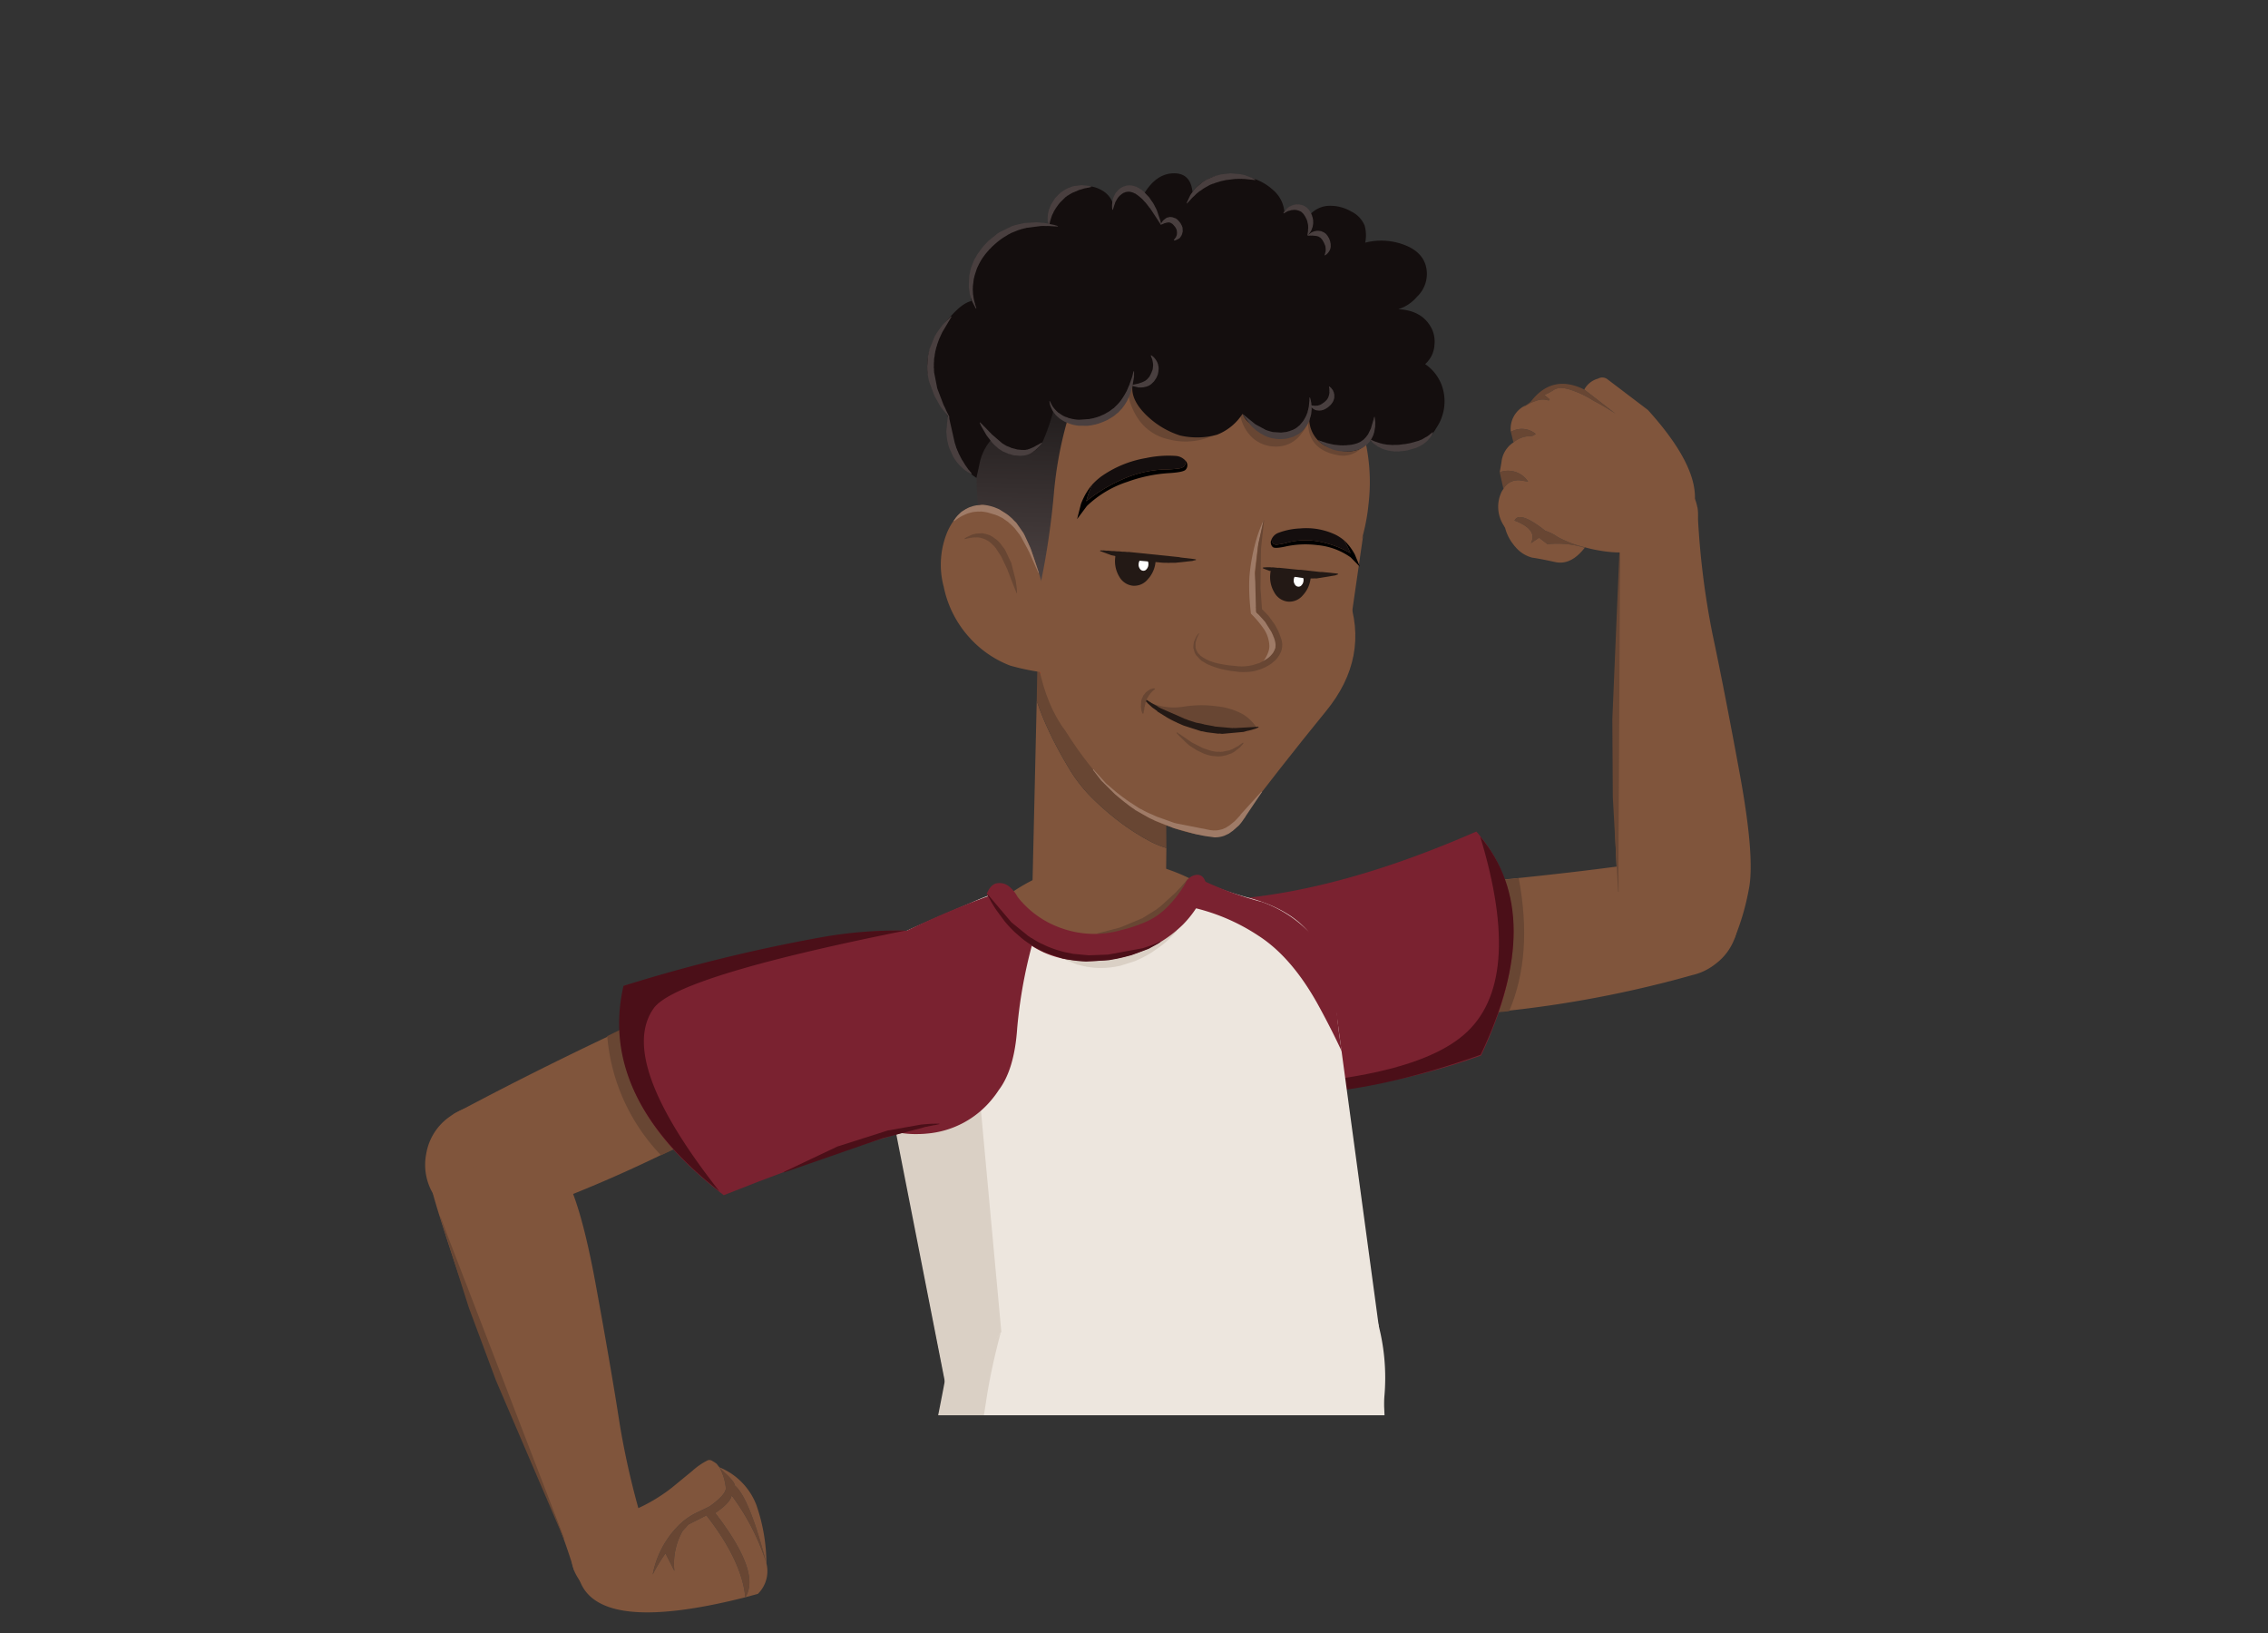 <svg xmlns="http://www.w3.org/2000/svg" xmlns:xlink="http://www.w3.org/1999/xlink" width="375" height="270" viewBox="0 0 375 270">
  <rect x="0" y="0" width="375" height="270" fill="#333333" stroke="none"/>
  <defs>
    <clipPath id="clip-path">
      <rect id="Rectangle_8676" data-name="Rectangle 8676" width="375" height="270" transform="translate(16824 -12887)" fill="#fff" stroke="#707070" stroke-width="1" opacity="0.59"/>
    </clipPath>
    <clipPath id="clip-path-2">
      <path id="Path_76497" data-name="Path 76497" d="M0,0H254V214H97.188l-5.654,39.937H36.08L28.357,214H0Z" transform="translate(42 120)" fill="#fff"/>
    </clipPath>
    <linearGradient id="linear-gradient" x1="0.543" y1="0.993" x2="0.511" y2="0.105" gradientUnits="objectBoundingBox">
      <stop offset="0" stop-color="#4d4343"/>
      <stop offset="1" stop-color="#252020"/>
    </linearGradient>
  </defs>
  <g id="Mask_Group_16637" data-name="Mask Group 16637" transform="translate(-16824 12887)" clip-path="url(#clip-path)">
    <g id="Mask_Group_16630" data-name="Mask Group 16630" transform="translate(16824 -12987)" clip-path="url(#clip-path-2)">
      <g id="male_teen_DS_6" data-name="male teen DS 6" transform="translate(56.953 123.874)">
        <g id="Group_106118" data-name="Group 106118" transform="matrix(-0.129, 0.992, -0.992, -0.129, 231.643, 119.396)">
          <g id="Group_106107" data-name="Group 106107" transform="translate(0.027 0)">
            <g id="Group_106106" data-name="Group 106106" transform="translate(0 0)">
              <path id="Path_76412" data-name="Path 76412" d="M30.231,42.928,9.124,47.545Q4.649,27.4.467,12.944H.495A10.26,10.26,0,0,1,0,9.729,9.355,9.355,0,0,1,2.831,2.858,9.4,9.4,0,0,1,9.729,0,9.31,9.31,0,0,1,16.6,2.858a9.452,9.452,0,0,1,2.281,3.49A185.286,185.286,0,0,1,30.231,42.928Z" transform="translate(0)" fill="#80553c"/>
            </g>
          </g>
          <g id="Group_106110" data-name="Group 106110" transform="translate(6.733 34.528)">
            <g id="Group_106109" data-name="Group 106109" transform="translate(0 0)">
              <g id="Group_106108" data-name="Group 106108" transform="translate(0 0)">
                <path id="Path_76413" data-name="Path 76413" d="M2.528,12.109,0,2.381Q12.3-1.63,22.013,1.116L23.992,9.8Z" fill="#684633"/>
              </g>
            </g>
          </g>
          <g id="Group_106112" data-name="Group 106112" transform="translate(0 36.357)">
            <g id="Group_106111" data-name="Group 106111" transform="translate(0 0)">
              <path id="Path_76414" data-name="Path 76414" d="M20.887,55.929a15.531,15.531,0,0,1-4.535-8.712h-.027Q12.624,29.443,0,8.494,11.872-5,36.607,2.943A110.87,110.87,0,0,1,48.2,41.748a17.037,17.037,0,0,1,.22,2.776A15.542,15.542,0,0,1,43.7,55.929a15.542,15.542,0,0,1-11.405,4.727A15.542,15.542,0,0,1,20.887,55.929Z" fill="#7a2230"/>
            </g>
          </g>
          <g id="Group_106115" data-name="Group 106115" transform="translate(0.742 36.341)">
            <g id="Group_106114" data-name="Group 106114" transform="translate(0 0)">
              <g id="Group_106113" data-name="Group 106113">
                <path id="Path_76415" data-name="Path 76415" d="M35.755,3.042q7.936,15.621,10.086,27.867t1.4,18.248Q42.708,15.052,32.842,6.23,23-2.62,0,7.769,11.623-4.861,35.755,3.042Z" fill="#4b0f18"/>
              </g>
            </g>
          </g>
          <g id="Group_106117" data-name="Group 106117" transform="translate(28.994 77.583)">
            <g id="Group_106116" data-name="Group 106116" transform="translate(0 0)">
              <path id="Path_76416" data-name="Path 76416" d="M3.3,4.122V3.3h.824M3.3,3.3V2.473M6.6,3.3,3.3,0,0,3.3,3.3,6.6Zm-4.122,0H3.3" fill="none" stroke="rgba(0,0,0,0)" stroke-linecap="round" stroke-linejoin="round" stroke-width="0.083"/>
            </g>
          </g>
        </g>
        <g id="Group_106127" data-name="Group 106127" transform="translate(206.534 53.12) rotate(7.349)">
          <g id="Group_106120" data-name="Group 106120" transform="matrix(0.978, -0.208, 0.208, 0.978, 0, 8.398)">
            <g id="Group_106119" data-name="Group 106119" transform="translate(0 0)">
              <path id="Path_76417" data-name="Path 76417" d="M21.665,63.621a40.01,40.01,0,0,1-3.105,8.08L.009,66.561q-.027-2.089.027-4.177a390.179,390.179,0,0,1,3.793-46.17A131.624,131.624,0,0,0,5.148.055L18.312,0a133.767,133.767,0,0,0,.769,21.079q1.186,9.2,2.611,23.332T21.665,63.621Z" transform="translate(0)" fill="#80553c"/>
            </g>
          </g>
          <g id="Group_106122" data-name="Group 106122" transform="translate(4.976 0)">
            <g id="Group_106121" data-name="Group 106121" transform="translate(0 0)">
              <path id="Path_76418" data-name="Path 76418" d="M13.2,6.6a6.357,6.357,0,0,1-1.935,4.664A6.357,6.357,0,0,1,6.6,13.2a6.357,6.357,0,0,1-4.664-1.935A6.357,6.357,0,0,1,0,6.6,6.357,6.357,0,0,1,1.935,1.935,6.357,6.357,0,0,1,6.6,0a6.357,6.357,0,0,1,4.664,1.935A6.357,6.357,0,0,1,13.2,6.6Z" fill="#80553c"/>
            </g>
          </g>
          <g id="Group_106124" data-name="Group 106124" transform="translate(5.972 12.768)">
            <g id="Group_106123" data-name="Group 106123" transform="translate(0 0)">
              <path id="Path_76419" data-name="Path 76419" d="M6.81,54.112l.33,2.418q.055.055-.027.055-.055.055-.055-.027L4.2,41.223,2.468,28.416.022.055Q-.033,0,.049,0L.1.027l6.623,53.48Q6.783,53.92,6.81,54.112Z" fill="#684633"/>
            </g>
          </g>
          <g id="Group_106126" data-name="Group 106126" transform="translate(20.202 69.079)">
            <g id="Group_106125" data-name="Group 106125" transform="translate(0 0)">
              <path id="Path_76420" data-name="Path 76420" d="M3.3,4.122V3.3h.824M3.3,3.3V2.473M6.6,3.3,3.3,0,0,3.3,3.3,6.6Zm-4.122,0H3.3" transform="translate(0 0)" fill="none" stroke="rgba(0,0,0,0)" stroke-linecap="round" stroke-linejoin="round" stroke-width="0.083"/>
            </g>
          </g>
        </g>
        <g id="Group_106132" data-name="Group 106132" transform="matrix(0.305, -0.952, 0.952, 0.305, 186.772, 65.28)">
          <g id="Group_106129" data-name="Group 106129" transform="translate(0 0)">
            <g id="Group_106128" data-name="Group 106128">
              <path id="Path_76421" data-name="Path 76421" d="M9.618.3a3.966,3.966,0,0,1-.055,4.946Q9.508,4.7,9.4,4.15A2.732,2.732,0,0,0,7.172,1.731L9.618.3M2.336,12.723a18.114,18.114,0,0,0-.247,4.782H2.006A15.266,15.266,0,0,0,.687,11.459l.6-1.649L0,8.794q2.528.467,2.748-3.71,1.869.22-.055,5.359a7.505,7.505,0,0,1-.357,2.281M21.49,1.044a6.171,6.171,0,0,0,.824.6q5.3,1.9,4.644,7.447-.027.165-.055.357l-2.226,6.128a37.683,37.683,0,0,0,.934-4.122,15.929,15.929,0,0,0,.55-3.655Q26.3,5.5,25.31,4.672a8.931,8.931,0,0,1-1.264-1.237l-.44,1.072-.22-.11a3.086,3.086,0,0,0-.495-1.7q-.385-.522-.769-.989-.055-.055-.44-.412-.275-.247-.714-.632.3.22.522.385M16.955.467a3.56,3.56,0,0,1,.495,3.6V4.04q-.495-.385-.55-.6A4.421,4.421,0,0,0,15,.962L16.571,0Q16.763.247,16.955.467Z" transform="translate(2.229 0.36)" fill="#684633"/>
              <path id="Path_76422" data-name="Path 76422" d="M19.679,4.427a3.56,3.56,0,0,0-.495-3.6Q18.992.608,18.8.36A4.26,4.26,0,0,1,23.719,1.4Q23.5,1.24,23.2,1.02q.44.385.714.632.385.357.44.412.385.467.769.989a3.086,3.086,0,0,1,.495,1.7l.22.11.44-1.072a8.931,8.931,0,0,0,1.264,1.237q.989.824.852,3.133a15.929,15.929,0,0,1-.55,3.655,37.682,37.682,0,0,1-.934,4.122l2.226-6.128a3.649,3.649,0,0,1,2.418,1.621,1.849,1.849,0,0,1,.3.385,1.473,1.473,0,0,1,.11,1.017l-2.83,8.024q-7.09,12.229-13.768,12.2-9.371-2.528-10.8-12.586a22.966,22.966,0,0,1-.247-2.611,18.114,18.114,0,0,1,.247-4.782A7.505,7.505,0,0,0,4.922,10.8q1.924-5.139.055-5.359-.22,4.177-2.748,3.71l1.292,1.017-.6,1.649a15.266,15.266,0,0,1,1.319,6.046Q.773,16.6.5,13.963.25,11.325.031,10.088a5.423,5.423,0,0,1,.824-3.16A4.527,4.527,0,0,1,1.1,6.543,7.456,7.456,0,0,1,3.356,4.318q.137-.165.275-.3A5.7,5.7,0,0,1,8.907,1.954a4.979,4.979,0,0,1,.495.137A2.732,2.732,0,0,1,11.627,4.51q.11.55.165,1.1A3.966,3.966,0,0,0,11.847.663l1.621-.22a4.422,4.422,0,0,1,3.765.879A4.421,4.421,0,0,1,19.13,3.8q.055.22.55.6Z" fill="#80553c"/>
            </g>
          </g>
          <g id="Group_106131" data-name="Group 106131" transform="translate(12.864 23.279)">
            <g id="Group_106130" data-name="Group 106130" transform="translate(0 0)">
              <path id="Path_76423" data-name="Path 76423" d="M3.3,4.122V3.3h.824M3.3,3.3V2.473M6.6,3.3,3.3,0,0,3.3,3.3,6.6Zm-4.122,0H3.3" fill="none" stroke="rgba(0,0,0,0)" stroke-linecap="round" stroke-linejoin="round" stroke-width="0.083"/>
            </g>
          </g>
        </g>
        <g id="Group_106142" data-name="Group 106142" transform="translate(94.783 162.211) rotate(5.091)">
          <g id="Group_106134" data-name="Group 106134" transform="translate(0 34.52)">
            <g id="Group_106133" data-name="Group 106133" transform="translate(0 0)">
              <path id="Path_76424" data-name="Path 76424" d="M83.992,58.486A354.718,354.718,0,0,0,80.254,0L8.795,3.078A390.378,390.378,0,0,1,0,59.146Q39.491,74.309,83.992,58.486Z" fill="#ede6de"/>
            </g>
          </g>
          <g id="Group_106136" data-name="Group 106136" transform="translate(8.569 2.206)">
            <g id="Group_106135" data-name="Group 106135" transform="translate(0 0)">
              <path id="Path_76425" data-name="Path 76425" d="M0,36.131A34.818,34.818,0,0,0,10.575,61.687,34.818,34.818,0,0,0,36.131,72.262,34.818,34.818,0,0,0,61.687,61.687,34.818,34.818,0,0,0,72.262,36.131,34.818,34.818,0,0,0,61.687,10.575,34.818,34.818,0,0,0,36.131,0,34.818,34.818,0,0,0,10.575,10.575,34.818,34.818,0,0,0,0,36.131Z" transform="translate(0)" fill="#ede6de"/>
            </g>
          </g>
          <g id="Group_106139" data-name="Group 106139" transform="translate(0.055 0)">
            <g id="Group_106138" data-name="Group 106138" transform="translate(0 0)">
              <g id="Group_106137" data-name="Group 106137">
                <path id="Path_76426" data-name="Path 76426" d="M43.233,9.565q.852-.028,1.732-.027.879.11,1.759.247a4.732,4.732,0,0,1,.522-.027,39.064,39.064,0,0,1-.495-7.448,9.121,9.121,0,0,1,.137-1.237A10.091,10.091,0,0,1,47.108,0l-.495,1.567A37.255,37.255,0,0,0,24.351,6.816l-7.173,7.476A59.4,59.4,0,0,0,10.856,25.2,50.993,50.993,0,0,0,8.685,35.839,448.006,448.006,0,0,1,0,93.858,46.811,46.811,0,0,0,7.366,96.25q4.525,1.127,7.118,1.9a37.876,37.876,0,0,0,6.459,1.264q3.868.5,8,1.264a40.428,40.428,0,0,0,8.355.715q4.26-.078,6.047-.137t7.311-.412A70.876,70.876,0,0,0,60.74,99.548q4.437-.77,7.613-1.594,3.206-.825,3.958-1.044.745-.193,1.484-.412.742-.247,1.484-.467-.577.11-1.127.247-4.507.88-9.18,1.4-3.326.385-6.706.715a119.839,119.839,0,0,1-12.285.412,65.6,65.6,0,0,1-7.613-.6,62.14,62.14,0,0,1-10.719-2.446,24.1,24.1,0,0,1-7.5-4.15A14.453,14.453,0,0,1,15.2,83.882a38.646,38.646,0,0,1-1.072-6.239,93.531,93.531,0,0,1-.357-11.323q.137-4.26.412-8.575.165-2.941.467-5.882.36-3.3.632-7.86.293-4.562,1.182-9.977A32.836,32.836,0,0,1,19.9,23.911a22.026,22.026,0,0,1,7.063-7.778A45.211,45.211,0,0,1,33.5,12.34,29.754,29.754,0,0,1,43.233,9.565Z" fill="#dad0c5"/>
              </g>
            </g>
          </g>
          <g id="Group_106141" data-name="Group 106141" transform="translate(38.698 97.954)">
            <g id="Group_106140" data-name="Group 106140" transform="translate(0 0)">
              <path id="Path_76427" data-name="Path 76427" d="M3.3,2.474V3.3h.825M3.3,3.3v.825M6.6,3.3,3.3,6.6,0,3.3,3.3,0Zm-4.123,0H3.3" transform="translate(0 0)" fill="none" stroke="rgba(0,0,0,0)" stroke-linecap="round" stroke-linejoin="round" stroke-width="0.083"/>
            </g>
          </g>
        </g>
        <g id="Group_106167" data-name="Group 106167" transform="translate(75.87 123.29) rotate(-5.564)">
          <g id="Group_106144" data-name="Group 106144" transform="translate(31.195 0)">
            <g id="Group_106143" data-name="Group 106143" transform="translate(0 0)">
              <path id="Path_76428" data-name="Path 76428" d="M33.256,19.736,35.977,6.708a31.059,31.059,0,0,0-8.96-5.14A28.274,28.274,0,0,0,17.975,0,30.318,30.318,0,0,0,.632,5.224L0,19.736Z" fill="#80553c"/>
            </g>
          </g>
          <g id="Group_106146" data-name="Group 106146" transform="translate(8.658 3.217)">
            <g id="Group_106145" data-name="Group 106145" transform="translate(0 0)">
              <path id="Path_76429" data-name="Path 76429" d="M76.956,21.74a19.144,19.144,0,0,0-2.913-9.62q-2.652-4.2-9.07-6.761a55.933,55.933,0,0,1-8.795-4.123Q53.936,7.2,46.613,11.461q-7.292,4.288-12.78-1.319Q28.367,4.562,26.99,3.381A11.731,11.731,0,0,1,24.434,0a45.652,45.652,0,0,0-5.772,1.594Q13.826,3.113,8.987,4.7A57.376,57.376,0,0,0,0,8.575L7.256,84.212q2.858-3.9,5.992-7.558,2.8-3.271,5.882-6.349l1.154-1.154,1.154-1.1q2.226-2.034,4.617-3.875a46.3,46.3,0,0,1,9.207-5.414A29.232,29.232,0,0,1,44.3,56.453a27.666,27.666,0,0,1,8.932.8A33.688,33.688,0,0,1,62,61.1a40.728,40.728,0,0,1,5.469,4.013,58.438,58.438,0,0,1,4.837,4.672,72.727,72.727,0,0,1,6.761,8.383Z" fill="#ede6de"/>
            </g>
          </g>
          <g id="Group_106148" data-name="Group 106148" transform="translate(0.275 9.786)">
            <g id="Group_106147" data-name="Group 106147" transform="translate(0 0)">
              <path id="Path_76430" data-name="Path 76430" d="M32.267,16.133A15.543,15.543,0,0,0,27.539,4.727,15.543,15.543,0,0,0,16.133,0,15.543,15.543,0,0,0,4.727,4.727,15.543,15.543,0,0,0,0,16.133,15.543,15.543,0,0,0,4.727,27.539a15.543,15.543,0,0,0,11.406,4.727,15.543,15.543,0,0,0,11.406-4.727A15.543,15.543,0,0,0,32.267,16.133Z" transform="translate(0 0)" fill="#ede6de"/>
            </g>
          </g>
          <g id="Group_106151" data-name="Group 106151" transform="translate(11.351 39.002)">
            <g id="Group_106150" data-name="Group 106150" transform="translate(0 0)">
              <g id="Group_106149" data-name="Group 106149">
                <path id="Path_76431" data-name="Path 76431" d="M14.347,0Q.027,2.336,0,2.309L4.507,48.7l9.647-11.873Z" fill="#dad0c5"/>
              </g>
            </g>
          </g>
          <g id="Group_106156" data-name="Group 106156" transform="translate(0 3.63)">
            <g id="Group_106153" data-name="Group 106153" transform="translate(0 0)">
              <g id="Group_106152" data-name="Group 106152">
                <path id="Path_76432" data-name="Path 76432" d="M32.981,22.537A79.063,79.063,0,0,1,38.093,5.772L31.662,0A141.644,141.644,0,0,0,10.994,6.844Q.533,11.1,0,23.252q1.463,9.232,8.41,13.11l.522.275q.35.195.687.357.075.033.137.055l.467.192a14.882,14.882,0,0,0,4.535,1.1,16.411,16.411,0,0,0,1.649.082A15.543,15.543,0,0,0,27.814,33.7,15.169,15.169,0,0,0,28.968,32.4Q31.863,29.267,32.981,22.537Z" fill="#7a2230"/>
              </g>
            </g>
            <g id="Group_106155" data-name="Group 106155" transform="translate(63.159 1.099)">
              <g id="Group_106154" data-name="Group 106154" transform="translate(0 0)">
                <path id="Path_76433" data-name="Path 76433" d="M11.049,10.114q5.259,4.175,8.877,12.78,1.687,3.98,2.941,7.558a74.042,74.042,0,0,1-.11-8.685,22.047,22.047,0,0,0-.467-5.937q-.225-2.744-3.243-5.964a20.623,20.623,0,0,0-6.9-5.277A55.851,55.851,0,0,1,2.584,0L0,4.178A32.959,32.959,0,0,1,11.049,10.114Z" fill="#7a2230"/>
              </g>
            </g>
          </g>
          <g id="Group_106158" data-name="Group 106158" transform="translate(47.658 4.344)">
            <g id="Group_106157" data-name="Group 106157" transform="translate(0 0)">
              <path id="Path_76434" data-name="Path 76434" d="M10.774,4.123l-.165.082-.522.33L7.7,5.717,4.15,6.816l-.165.027L3.82,6.9.055,7.5H.027L0,7.558l.027.027.22.055,1.484.11.137.027,1.9-.055.357-.055h.192l1.539-.275,1.622-.467A12.837,12.837,0,0,0,9.1,6.294l.8-.412L12.34,4.233l2.144-2.171L15.419.742,15.529.6l.192-.357.11-.165Q15.858.055,15.8,0h-.055l-.137.165-1.154,1.1-.11.082-.33.3-.11.082-.22.22Z" fill="#684633"/>
            </g>
          </g>
          <g id="Group_106160" data-name="Group 106160" transform="translate(39.083 12.645)">
            <g id="Group_106159" data-name="Group 106159" transform="translate(0 0)">
              <path id="Path_76435" data-name="Path 76435" d="M17.563,1.732l-.6.247-.22.055a18.532,18.532,0,0,1-1.841.577q-.825.22-.962.247l-1.484.3h-.137l-.11.027-2.336.165-.137.027-.11-.027H8.85L7.338,3.216l-2.556-.55L2.006,1.649.989,1.154.77,1.072.6.962.082.715Q0,.632,0,.742V.8L1.677,2.254l.137.082.6.44L4.865,4.04H4.92l1.1.385.137.027.11.055.275.055a11.508,11.508,0,0,0,2.171.385,14.118,14.118,0,0,0,2.309.027l.852-.082,2.446-.522.275-.082.11-.055.137-.027.522-.192a18.226,18.226,0,0,0,1.869-.8l1.567-.88a13.539,13.539,0,0,0,1.264-.852l1.7-1.4V0h-.082L20.091.715l-.082.027-.6.275-.165.055-.165.082-1.292.522Z" fill="#dad0c5"/>
            </g>
          </g>
          <g id="Group_106162" data-name="Group 106162" transform="translate(30.123 1.98)">
            <g id="Group_106161" data-name="Group 106161" transform="translate(0 0)">
              <path id="Path_76436" data-name="Path 76436" d="M23.114,13.853A19.965,19.965,0,0,0,31.8,9.785a17.47,17.47,0,0,0,2.831-3A9.534,9.534,0,0,0,36.224,3.3Q36,1.9,34.905,1.815a2.3,2.3,0,0,0-2.089,1.292A18.965,18.965,0,0,1,29.326,6.79,11.408,11.408,0,0,1,25.67,8.768a24.958,24.958,0,0,1-4.123.934,16.042,16.042,0,0,1-9.482-1.127A15.815,15.815,0,0,1,5.03,2.584,5.549,5.549,0,0,0,3.82.743,2.506,2.506,0,0,0,1.951,0Q.852,0,0,1.568A26.962,26.962,0,0,0,4.343,8.659a14.984,14.984,0,0,0,9.18,5.277A23.18,23.18,0,0,0,23.114,13.853Z" transform="translate(0 0)" fill="#7a2230"/>
            </g>
          </g>
          <g id="Group_106164" data-name="Group 106164" transform="translate(30.211 3.663)">
            <g id="Group_106163" data-name="Group 106163" transform="translate(0 0)">
              <path id="Path_76437" data-name="Path 76437" d="M20.278,12.665q1.044-.11,2.5-.357l2.913-.77,1.649-.715.33-.192q.082,0,.027-.055,0-.082-.055-.027l-.11.027-.44.165-.22.055-.137.055-.44.11q-.33.11-1.567.385L18.9,11.84l-3.188-.192-2.556-.495-1.429-.44A20.374,20.374,0,0,1,9.009,9.5L7.773,8.762q-.687-.467-1.154-.852l-.165-.082-.11-.11L6.069,7.5,3.512,4.969.1.049Q.1-.033.049.022q-.082,0-.027.055L.572,1.4q.467.989.742,1.457l1.1,1.841A20.66,20.66,0,0,0,3.952,6.7l.962,1.017a12.35,12.35,0,0,0,1.072.962A13.427,13.427,0,0,0,7.2,9.614l1.292.825,2.886,1.319a25.188,25.188,0,0,0,3.078.77l.742.11,3.71.137Z" fill="#4b0f18"/>
            </g>
          </g>
          <g id="Group_106166" data-name="Group 106166" transform="translate(48.62 83.197)">
            <g id="Group_106165" data-name="Group 106165" transform="translate(0 0)">
              <path id="Path_76438" data-name="Path 76438" d="M3.3,2.474V3.3h.825M3.3,3.3v.825M6.6,3.3,3.3,6.6,0,3.3,3.3,0Zm-4.123,0H3.3" fill="none" stroke="rgba(0,0,0,0)" stroke-linecap="round" stroke-linejoin="round" stroke-width="0.083"/>
            </g>
          </g>
        </g>
        <g id="Group_106186" data-name="Group 106186" transform="translate(88.37 109.655) rotate(55.09)">
          <g id="Group_106169" data-name="Group 106169" transform="translate(1.319 50.596)">
            <g id="Group_106168" data-name="Group 106168" transform="translate(0 0)">
              <path id="Path_76439" data-name="Path 76439" d="M19.1,39.163A229.837,229.837,0,0,0,26.246,4.177L5.442,0Q2.133,18.189,0,36.085Z" fill="#80553c"/>
            </g>
          </g>
          <g id="Group_106171" data-name="Group 106171" transform="translate(1.292 77.557)">
            <g id="Group_106170" data-name="Group 106170" transform="translate(0 0)">
              <path id="Path_76440" data-name="Path 76440" d="M19.458,9.729a9.4,9.4,0,0,0-2.858-6.9A9.355,9.355,0,0,0,9.729,0a9.446,9.446,0,0,0-6.9,2.831A9.446,9.446,0,0,0,0,9.729,9.355,9.355,0,0,0,2.831,16.6a9.4,9.4,0,0,0,6.9,2.858A9.31,9.31,0,0,0,16.6,16.6,9.31,9.31,0,0,0,19.458,9.729Z" transform="translate(0)" fill="#80553c"/>
            </g>
          </g>
          <g id="Group_106174" data-name="Group 106174" transform="translate(5.277 47.161)">
            <g id="Group_106173" data-name="Group 106173" transform="translate(0 0)">
              <g id="Group_106172" data-name="Group 106172">
                <path id="Path_76441" data-name="Path 76441" d="M1.731,0,0,11.3A32.269,32.269,0,0,0,21.244,15.28L23.086,4.837Z" fill="#684633"/>
              </g>
            </g>
          </g>
          <g id="Group_106176" data-name="Group 106176" transform="translate(17.424 0)">
            <g id="Group_106175" data-name="Group 106175" transform="translate(0 0)">
              <path id="Path_76442" data-name="Path 76442" d="M32.265,16.132A15.542,15.542,0,0,0,27.538,4.727,15.542,15.542,0,0,0,16.132,0,15.542,15.542,0,0,0,4.727,4.727,15.542,15.542,0,0,0,0,16.132,15.542,15.542,0,0,0,4.727,27.538a15.542,15.542,0,0,0,11.405,4.727,15.542,15.542,0,0,0,11.405-4.727A15.542,15.542,0,0,0,32.265,16.132Z" transform="translate(0)" fill="#7a2230"/>
            </g>
          </g>
          <g id="Group_106178" data-name="Group 106178" transform="translate(0.055 4.397)">
            <g id="Group_106177" data-name="Group 106177" transform="translate(0 0)">
              <path id="Path_76443" data-name="Path 76443" d="M37.816,53.317Q43.6,28.6,49.194,15.528L22.426,0Q12.972,8.327,0,47.051,13.082,61.259,37.816,53.317Z" fill="#7a2230"/>
            </g>
          </g>
          <g id="Group_106181" data-name="Group 106181" transform="translate(0 8.052)">
            <g id="Group_106180" data-name="Group 106180" transform="translate(0 0)">
              <g id="Group_106179" data-name="Group 106179">
                <path id="Path_76444" data-name="Path 76444" d="M11.928,12.477A270.194,270.194,0,0,0,0,43.45q12.574,13.862,36.937,6.431Q9.509,51.448,5.909,41.5,3.71,35.453,19.183,0A70.67,70.67,0,0,0,11.928,12.477Z" fill="#4b0f18"/>
              </g>
            </g>
          </g>
          <g id="Group_106183" data-name="Group 106183" transform="translate(40.405 21.717)">
            <g id="Group_106182" data-name="Group 106182" transform="translate(0 0)">
              <path id="Path_76445" data-name="Path 76445" d="M8.129.049,7.745.6l-.11.192-.165.22L6.783,2.166,6.7,2.331,6.59,2.5,4.2,7.662,1.616,15.99.049,25.306l-.027.3q-.055.055.027.055L.1,25.636,4.749,9.119,7.168,2.55l.055-.192L7.855.9l.11-.192L8.212.077Q8.267.022,8.184.022,8.129-.033,8.129.049Z" fill="#4b0f18"/>
            </g>
          </g>
          <g id="Group_106185" data-name="Group 106185" transform="translate(30.259 12.835)">
            <g id="Group_106184" data-name="Group 106184" transform="translate(0 0)">
              <path id="Path_76446" data-name="Path 76446" d="M3.3,2.473V3.3h.824M3.3,3.3v.824M6.6,3.3,3.3,6.6,0,3.3,3.3,0Zm-4.122,0H3.3" fill="none" stroke="rgba(0,0,0,0)" stroke-linecap="round" stroke-linejoin="round" stroke-width="0.083"/>
            </g>
          </g>
        </g>
        <g id="Group_106195" data-name="Group 106195" transform="translate(0 175.423) rotate(-28.136)">
          <g id="Group_106188" data-name="Group 106188" transform="matrix(0.978, 0.208, -0.208, 0.978, 14.906, 0)">
            <g id="Group_106187" data-name="Group 106187" transform="translate(0 0)">
              <path id="Path_76447" data-name="Path 76447" d="M21.666,8.08A40.011,40.011,0,0,0,18.56,0L.009,5.139Q-.018,7.228.037,9.317A390.194,390.194,0,0,0,3.829,55.488a131.629,131.629,0,0,1,1.319,16.16l13.164.055a133.773,133.773,0,0,1,.77-21.079q1.186-9.2,2.611-23.333T21.666,8.08Z" transform="translate(0)" fill="#80553c"/>
            </g>
          </g>
          <g id="Group_106190" data-name="Group 106190" transform="translate(4.977 65.335)">
            <g id="Group_106189" data-name="Group 106189" transform="translate(0 0)">
              <path id="Path_76448" data-name="Path 76448" d="M13.2,6.6a6.357,6.357,0,0,0-1.935-4.664A6.357,6.357,0,0,0,6.6,0,6.357,6.357,0,0,0,1.935,1.935,6.357,6.357,0,0,0,0,6.6a6.358,6.358,0,0,0,1.935,4.664A6.358,6.358,0,0,0,6.6,13.2a6.357,6.357,0,0,0,4.664-1.935A6.357,6.357,0,0,0,13.2,6.6Z" transform="translate(0 0)" fill="#80553c"/>
            </g>
          </g>
          <g id="Group_106192" data-name="Group 106192" transform="translate(5.972 9.156)">
            <g id="Group_106191" data-name="Group 106191" transform="translate(0 0)">
              <path id="Path_76449" data-name="Path 76449" d="M6.81,2.5,7.14.077Q7.2.022,7.113.022q-.055-.055-.055.027L4.2,15.385,2.468,28.192.022,56.555q-.055.055.027.055L.1,56.582,6.728,3.1Q6.783,2.688,6.81,2.5Z" fill="#684633"/>
            </g>
          </g>
          <g id="Group_106194" data-name="Group 106194" transform="translate(20.203 2.857)">
            <g id="Group_106193" data-name="Group 106193" transform="translate(0 0)">
              <path id="Path_76450" data-name="Path 76450" d="M3.3,2.473V3.3h.824M3.3,3.3v.824M6.6,3.3,3.3,6.6,0,3.3,3.3,0Zm-4.122,0H3.3" fill="none" stroke="rgba(0,0,0,0)" stroke-linecap="round" stroke-linejoin="round" stroke-width="0.083"/>
            </g>
          </g>
        </g>
        <g id="Group_106200" data-name="Group 106200" transform="translate(45.777 251.108) rotate(-116.889)">
          <g id="Group_106197" data-name="Group 106197" transform="translate(0 0)">
            <g id="Group_106196" data-name="Group 106196" transform="translate(0 0)">
              <path id="Path_76451" data-name="Path 76451" d="M3.419,17.6l.048.024L3.443,17.6H3.419M14.986,9v3.346Q5.626,14.161,0,11.955q2.449,4.2,14.67,1.867.412,3.08,1.382,3.734a37.727,37.727,0,0,1-12.367.1Q14.378,20,17.289,18.768q.485.242,2.3-.412.849-.315,1.528-.509a8.487,8.487,0,0,1-3.516-.582q-.994-.388-1.528-3.734,0-1.115.048-2.595a11.221,11.221,0,0,0-.582-3.565A15.594,15.594,0,0,0,10.281,0,25.9,25.9,0,0,1,12.44,3.468H9.19a10.946,10.946,0,0,1,5.262,4.171Q14.695,8.245,14.986,9Z" transform="translate(0.436 11.256)" fill="#684633"/>
              <path id="Path_76452" data-name="Path 76452" d="M16.489,28.812q-.97-.655-1.382-3.734Q2.886,27.405.436,23.21.218,24.253,0,25.32a5.277,5.277,0,0,0,3.856,3.54H3.88l.024.024a30.029,30.029,0,0,0,9.336,2.861A10.977,10.977,0,0,0,21.557,29.1q-.679.194-1.528.509-1.819.655-2.3.412-2.911,1.227-13.6-1.115a37.726,37.726,0,0,0,12.367-.1M15.422,23.6V20.252q-.291-.752-.533-1.358a10.946,10.946,0,0,0-5.262-4.171h3.249a25.9,25.9,0,0,0-2.158-3.468,15.594,15.594,0,0,1,5.262,7.372,11.221,11.221,0,0,1,.582,3.565q-.049,1.479-.048,2.595.533,3.346,1.528,3.734a8.487,8.487,0,0,0,3.516.582l.727-.145.145-.073a5.932,5.932,0,0,0,.606-.364.822.822,0,0,0,.412-.606,11.476,11.476,0,0,0-.412-3.08l-.946-4.268a27.848,27.848,0,0,1,.267-11.979q.994-4-1.115-6.28Q19.181.125,14.695,0,5.723-.311.436,23.21,6.062,25.417,15.422,23.6Z" fill="#80553c"/>
            </g>
          </g>
          <g id="Group_106199" data-name="Group 106199" transform="translate(13.306 3.183)">
            <g id="Group_106198" data-name="Group 106198" transform="translate(0 0)">
              <path id="Path_76453" data-name="Path 76453" d="M3.3,2.474V3.3h.825M3.3,3.3v.825M6.6,3.3,3.3,6.6,0,3.3,3.3,0Zm-4.123,0H3.3" fill="none" stroke="rgba(0,0,0,0)" stroke-linecap="round" stroke-linejoin="round" stroke-width="0.083"/>
            </g>
          </g>
        </g>
        <g id="Group_106205" data-name="Group 106205" transform="translate(113.749 73.433)">
          <g id="Group_106202" data-name="Group 106202" transform="translate(0 0)">
            <g id="Group_106201" data-name="Group 106201">
              <path id="Path_76454" data-name="Path 76454" d="M-8.512-82.239l.082-6.9a15.875,15.875,0,0,1-2.584-1.044,37.361,37.361,0,0,1-5.14-3.271,45.045,45.045,0,0,1-4.645-4.04,25.046,25.046,0,0,1-3.82-4.947q-1.677-2.8-2.941-5.415a48.447,48.447,0,0,1-2.309-5.607l-.715,30.893Z" transform="translate(30.583 132.042)" fill="#80553c"/>
              <path id="Path_76455" data-name="Path 76455" d="M-7.182-159.731h-.137a10.076,10.076,0,0,0-3.051-6.679,10.114,10.114,0,0,0-7.421-3.078,10.237,10.237,0,0,0-7.476,3.078,10.192,10.192,0,0,0-3.051,7.448q0,.3.027.6l-.137,7.448a48.448,48.448,0,0,0,2.309,5.607q1.264,2.611,2.941,5.415a25.046,25.046,0,0,0,3.82,4.947,45.045,45.045,0,0,0,4.645,4.04,37.36,37.36,0,0,0,5.14,3.271,15.875,15.875,0,0,0,2.584,1.044Z" transform="translate(29.142 169.489)" fill="#684633"/>
            </g>
          </g>
          <g id="Group_106204" data-name="Group 106204" transform="translate(6.844 52.908)">
            <g id="Group_106203" data-name="Group 106203" transform="translate(0 0)">
              <path id="Path_76456" data-name="Path 76456" d="M-6.647-7.472v.825h.825m-.825,0v.825m3.3-.825-3.3,3.3-3.3-3.3,3.3-3.3Zm-4.123,0h.825" transform="translate(9.946 9.946)" fill="none" stroke="rgba(0,0,0,0)" stroke-linecap="round" stroke-linejoin="round" stroke-width="0.083"/>
            </g>
          </g>
        </g>
        <g id="Group_106290" data-name="Group 106290" transform="matrix(0.995, 0.102, -0.102, 0.995, 100.062, 0)">
          <g id="Group_106206" data-name="Group 106206" transform="translate(22.939 70.473)">
            <path id="Path_76457" data-name="Path 76457" d="M21.041,10.52a10.088,10.088,0,0,1-3.089,7.431,10.088,10.088,0,0,1-7.431,3.089,10.154,10.154,0,0,1-7.451-3.089A10.121,10.121,0,0,1,0,10.52,10.188,10.188,0,0,1,3.069,3.069,10.188,10.188,0,0,1,10.52,0a10.121,10.121,0,0,1,7.431,3.069A10.154,10.154,0,0,1,21.041,10.52Z" transform="translate(0 0)" fill="none" stroke="red" stroke-linecap="round" stroke-linejoin="round" stroke-width="0.083"/>
          </g>
          <g id="Group_106212" data-name="Group 106212" transform="translate(10.527 19.899)">
            <g id="Group_106208" data-name="Group 106208" transform="translate(0 0)">
              <g id="Group_106207" data-name="Group 106207" transform="translate(0 0)">
                <path id="Path_76458" data-name="Path 76458" d="M55,9.427A31.042,31.042,0,0,0,32.212,0,31.042,31.042,0,0,0,9.427,9.427,31.042,31.042,0,0,0,0,32.212,31,31,0,0,0,4.92,49.445l.027.137Q16.522,65.775,32.982,67.915q19.462,1.912,30.371-13.193l.715-17.288-.165.687a32.646,32.646,0,0,0,.522-5.909A31.042,31.042,0,0,0,55,9.427Z" fill="#80553c"/>
              </g>
            </g>
            <g id="Group_106211" data-name="Group 106211" transform="translate(22.565 14.204)">
              <g id="Group_106210" data-name="Group 106210" transform="translate(0 0)">
                <g id="Group_106209" data-name="Group 106209" transform="translate(0 0)">
                  <path id="Path_76459" data-name="Path 76459" d="M25.863,10.065a5.04,5.04,0,0,0,3.683-2.391,7.267,7.267,0,0,0,.989-2.061q.522,4.453,5.415,4.837a4.264,4.264,0,0,0,4.1-2.006,5.087,5.087,0,0,0,1.017-3.573Q40.348,3.964,20.2,1.655,0-.681,0,.281A11.007,11.007,0,0,0,2.694,8.031,8.175,8.175,0,0,0,7.861,10.7a11.029,11.029,0,0,0,8.41-2.116,13.346,13.346,0,0,0,2.941-3.243,6.814,6.814,0,0,0,2.419,3.683A5.78,5.78,0,0,0,25.863,10.065Z" fill="#684633"/>
                </g>
              </g>
            </g>
          </g>
          <g id="Group_106217" data-name="Group 106217" transform="translate(20.806 67.448)">
            <g id="Group_106214" data-name="Group 106214" transform="translate(0 0)">
              <g id="Group_106213" data-name="Group 106213" transform="translate(0 0)">
                <path id="Path_76460" data-name="Path 76460" d="M8.081,26.99Q16.8,38.14,25.368,40.623t11.873.027q7.007-11.539,13.385-21.218Q57.006,9.784,52.276,0L0,1.182Q1.206,19.647,8.081,26.99Z" fill="#80553c"/>
              </g>
            </g>
            <g id="Group_106216" data-name="Group 106216" transform="translate(13.316 32.886)">
              <g id="Group_106215" data-name="Group 106215" transform="translate(0 0)">
                <path id="Path_76461" data-name="Path 76461" d="M28.131.948Q28.213.866,28.1.866h-.055l-3.023,4.1L25,5.043,24.97,5.1l-.082.11q-.55.742-.715.934l-.77.77-.137.11-.055.055-.055.027-.385.3-.55.3-.577.192a3,3,0,0,1-.632.11H20.93l-.055.027h-.55L14.5,7.49l-.082-.027h-.11L11.283,6.72l-.027-.027H11.2l-.825-.275a13.346,13.346,0,0,1-1.4-.495l-.687-.275-.165-.082-.082-.027-.082-.055-1.567-.8q-.989-.55-2.2-1.319L2.4,2.13.151.1.1.014Q.069-.014.014.014-.014.069.014.1L.069.179,1.553,1.745,3.972,3.7Q5.263,4.6,6.143,5.126a13.721,13.721,0,0,0,1.237.715l.3.192.082.027L10.156,7.1l.742.247.082.055h.055l.055.027,3.051.852H14.2l.027.027h.027l.082.027,3.573.6q.55.055,1.594.165l1.594.055a4.507,4.507,0,0,0,1.622-.44l.687-.412.495-.44.082-.055.962-1.044a8.456,8.456,0,0,0,.687-1.127l.165-.275.11-.247Z" fill="#9f7b67"/>
              </g>
            </g>
          </g>
          <g id="Group_106240" data-name="Group 106240" transform="translate(0 0)">
            <g id="Group_106219" data-name="Group 106219" transform="translate(9.372 41.327)">
              <g id="Group_106218" data-name="Group 106218" transform="translate(0 0)">
                <path id="Path_76462" data-name="Path 76462" d="M0,4.6q.247,5.085.77,9.125.275,2.089.577,3.738Q4.81,17.133,8,20.157,11.736,23.7,12.89,30.326a128.6,128.6,0,0,0,.77-15.749A63.979,63.979,0,0,1,15.007.175Q13.358-.512,7.723,1.495,6.9,1.769,0,4.6Z" fill="url(#linear-gradient)"/>
              </g>
            </g>
            <g id="Group_106221" data-name="Group 106221" transform="translate(0 0.199)">
              <g id="Group_106220" data-name="Group 106220" transform="translate(0 0)">
                <path id="Path_76463" data-name="Path 76463" d="M53.9,1.807A8.768,8.768,0,0,0,50.545.3a12.837,12.837,0,0,0-5.607.027,7.4,7.4,0,0,0-4.205,3.161Q40.073.406,37.242.79t-4.453,3.9a2.288,2.288,0,0,0-1.319-.742,2.528,2.528,0,0,0-1.539.22A3.876,3.876,0,0,0,28.5,5.188a2.711,2.711,0,0,0-.632,1.594,3.934,3.934,0,0,0-2.089-2.006,4.926,4.926,0,0,0-4.48.192,6.737,6.737,0,0,0-3.161,2.8,5.457,5.457,0,0,0-.6,3.573,12.52,12.52,0,0,0-4.727.66,7.965,7.965,0,0,0-3.875,2.364,13.3,13.3,0,0,0-2.776,5.387A10.522,10.522,0,0,0,6.212,25.2q-1.457.467-3.3,3.078A17.7,17.7,0,0,0,.3,33.552,8.013,8.013,0,0,0,1.209,39.9,44.392,44.392,0,0,0,4.37,44.656a7.724,7.724,0,0,0,1.512,5.662,10.582,10.582,0,0,0,4.15,3.875l.247-2.171a8.717,8.717,0,0,1,1.622-4.48A5.206,5.206,0,0,0,17.425,49.6a4.043,4.043,0,0,0,2.968-2.721,35.374,35.374,0,0,0,1.154-4.947,5.333,5.333,0,0,0,3.188,1.512A7.849,7.849,0,0,0,28.5,42.98a10.869,10.869,0,0,0,4.59-4.04q.687-1.594,1.044-2.556-.055,2.529,3.161,4.92a14.083,14.083,0,0,0,5.469,2.474,12.44,12.44,0,0,0,6.1-.742,8.827,8.827,0,0,0,3.848-3.875q.77,1.567,3.546,2.556a7.07,7.07,0,0,0,4.727.3A4.184,4.184,0,0,0,63,40.643a4.519,4.519,0,0,0,.742-2.116,5.113,5.113,0,0,0,3.023,4.48,11.14,11.14,0,0,0,3.408.6,5.116,5.116,0,0,0,2.2-.522A4.031,4.031,0,0,0,74.017,41.3a6.943,6.943,0,0,0,5.057,1.1,6.812,6.812,0,0,0,5.717-4.123,7.832,7.832,0,0,0,.385-6.734A7.28,7.28,0,0,0,81.9,27.918a4.559,4.559,0,0,0,1.209-3.271,5.06,5.06,0,0,0-.632-2.529q-1.814-3-5.909-2.776a6.771,6.771,0,0,0,2.858-2.364,5.215,5.215,0,0,0,1.072-4.81q-.77-2.694-4.178-3.546A10.682,10.682,0,0,0,70,8.953a6.077,6.077,0,0,0-.385-2.8,4.483,4.483,0,0,0-2.446-2.089,6.888,6.888,0,0,0-3.82-.55,4.456,4.456,0,0,0-2.886,1.732A3.3,3.3,0,0,0,58.6,3.979a1.991,1.991,0,0,0-1.429.3,2.443,2.443,0,0,0-.989.934A5.378,5.378,0,0,0,53.9,1.807Z" fill="#140e0e"/>
              </g>
            </g>
            <g id="Group_106225" data-name="Group 106225" transform="translate(0 0)">
              <g id="Group_106222" data-name="Group 106222" transform="translate(39.963 0)">
                <path id="Path_76464" data-name="Path 76464" d="M12.808,39.5l.027.055,1.594,1.7.742.55.742.412.082.055.082.027.687.3.55.165.192.027.192.055h.11l.055.027h.027l.825.055a6.916,6.916,0,0,0,1.677-.22l.192-.055.385-.165.11-.027h.027v-.027h.027l.027-.027.11-.027.027-.027.055-.027.11-.027.8-.522.3-.275a4.326,4.326,0,0,0,.55-.632l.412-.66.137-.357.027-.027V39.8l.027-.027.055-.165v-.027l.027-.055.055-.165V39.3l.027-.055v-.082l.137-.66v-.137l.027-.082v-.8l-.027-.137v-.137l-.027-.11-.11-.66-.11-.33-.027-.137-.055-.11-.027-.11-.082-.165v-.055l-.11.027.027.055V35.9l.027.137V37.1l-.027.137v.11l-.027.11V37.6l-.055.247v.137l-.027.137-.027.055-.027.082-.055.247L23.087,39v.027l-.027.027L23,39.193v.027l-.027.055-.055.055-.027.082v.027l-.027.055-.522.77-.522.522-.467.33-.495.247-.027.027-.082.027-.055.027h-.027l-.082.027-.165.082-.165.055L19.4,41.8l-1.429.055-.027-.027h-.082l-.495-.082-.082-.027h-.082l-.165-.055-.165-.027-1.841-.77-1.979-1.292-.137-.11-.055-.027-.055.055m31.5-.33-.027.055L44,39.5l-.082.055-.082.11-.082.082-.357.3-.137.082-.6.44-.385.192-.082.055-.742.3a.664.664,0,0,1-.22.082l-.22.082-.11.055-.11.027-.137.055-.33.082-.082.027-.055.027-.247.055h-.027l-.027.027H39.8l-.247.055a5.485,5.485,0,0,1-.962.192l-.495.055-.055.027L36.94,42l-.22-.027h-.192l-.412-.055-.11-.027h-.082l-.989-.22-.577-.192-.137-.027-.027-.027-.055.082.055.027.275.275.3.22.6.33.165.11.192.082h.055l.055.027.522.192.467.11h.082l.055.027H37.1l.247.055H37.6l.082.027h.825l.055-.027H38.7l.137-.027h.137l1.127-.22.055-.027h.055l.027-.027.247-.055.055-.027,1.347-.55.22-.137.11-.055.715-.495.495-.467a3.53,3.53,0,0,0,.467-.632L44,40.1l.192-.357.137-.357.027-.137.027-.027-.082-.055M2.886,1.457l-.495.385-.11.11-.055.027-.907.934-.027.055-.082.082-.3.44L.852,3.6.8,3.683l-.11.22-.055.082-.165.3L.055,5.469l-.027.165L0,5.689l.082.027L.11,5.662.825,4.7.88,4.645l.055-.082.137-.137.275-.33L1.4,4.013l.55-.55.055-.027.385-.33.082-.082.33-.247.055-.027.055-.055.55-.385.247-.137.137-.055.11-.082L4.1,2.006l.357-.192.082-.027.385-.165L5,1.594l.247-.11.825-.275L7.641.852h.137l.11-.027L8.383.77h.11L8.6.742h.22a2.793,2.793,0,0,1,.44-.027h1.567l.055.027.027-.11h-.055L10.719.55,10.554.495,10.444.44,9.1.082,8.63.027H8.493L8.383,0,6.706.027,5.195.357l-.907.33L4.1.8,4.013.825l-1.127.632m17.7,7.283-.055.082-.027.055-.055.027.027.082.055-.027H20.7l.055-.027h.055l.137-.027h.165l.11-.027h.687l.192.027.082.027h.055l.22.11h.027l.055.027.027.027.055.027.3.275.137.192.027.027.027.055.055.055.027.055.055.082.055.11.055.055v.027l.055.11a1.1,1.1,0,0,1,.165.385v.055l.027.027v.11l.027.082v.055l.027.055v.412l-.027.082v.137l-.027.055v.055l-.027.082v.055l-.027.082.055.027.055-.027.055-.055.082-.055.055-.027.027-.055.11-.11.055-.082.027-.027.027-.055a1.784,1.784,0,0,0,.22-.412l.027-.055v-.055l.055-.137.027-.3v-.137l-.027-.165v-.082L24.379,10l-.027-.165-.027-.055-.055-.165V9.565l-.027-.027-.055-.165L24.1,9.235l-.027-.082L24.049,9.1l-.055-.055V8.988h-.027V8.96h-.027l-.192-.275-.275-.275-.137-.11-.082-.027-.165-.11-.275-.082A.788.788,0,0,0,22.455,8a2.6,2.6,0,0,0-.632.027l-.137.055-.137.027-.357.165-.247.165-.137.137-.11.082-.055.055Z" transform="translate(0 0)" fill="#493f3f"/>
              </g>
              <g id="Group_106223" data-name="Group 106223" transform="translate(0 11.324)">
                <path id="Path_76465" data-name="Path 76465" d="M9.647,33.971l.082.11.082.165.055.082.055.11,1.072,1.484,1.1,1.154.11.082.11.11.055.027.055.055.77.55.77.385h.027l.852.275.934.165,1.1-.027.577-.11.082-.027h.055l.137-.055h.055l.11-.055h.027l.027-.027.22-.082.055-.027.055-.055.137-.055.495-.385.082-.082.11-.082.22-.22.055-.082.137-.137.412-.495.055-.11.082-.082.082-.165.082-.11q.027-.027-.027-.082h-.055l-.247.192-.11.055-.082.082-.385.247-.137.11-.467.3-.11.055-.082.055-.385.192-.11.027-.082.055-.055.027h-.055l-.11.027-.027.027h-.055l-.082.027h-.027l-.11.027h-.137a3.269,3.269,0,0,1-.495.027h-.522l-1.044-.165-.137-.055-.66-.192-.055-.027h-.027l-.027-.027-.6-.275L11.791,35.62l-.165-.165-.192-.137-.934-.8-.055-.027-.275-.247-.11-.082-.082-.082L9.84,34l-.11-.11q-.027-.027-.082.027v.055M3.188,17.041q.082-.082-.027-.082H3.106L1.869,18.5l-.8,1.374-.247.55L.8,20.449l-.6,2.034-.027.027v.055l-.027.11-.027.22V23l-.027.11L0,23.967l.055,1.567.082.66.11.44.027.22.137.522.055.11.11.412.055.082.027.11,1.072,2.171L2.886,31.91l.11.11.082.11,1.374,1.4h.082v-.082L3.9,32.46l-.11-.22-.275-.44-.082-.11-1.264-2.5-.027-.082-.055-.082-.8-2.611-.027-.22-.027-.082V26l-.027-.192-.055-.192V25.4a4.083,4.083,0,0,1-.055-.8l-.027-.192v-.385L1.1,23.8v-.385l.027-.192v-.192l.027-.192.027-.11v-.082l.055-.385.055-.192.055-.357.22-.88.027-.082.027-.055v-.027l.33-.962,1.237-2.666M17.59.44a3.882,3.882,0,0,1,.522-.027L19.129.357A.049.049,0,0,0,19.184.3L19.157.275,18.58.165,16.958,0,15.611.027l-2.034.33L12.121.852l-.495.22L9.73,2.254l-.357.275L7.943,3.958l-.522.687v.027H7.393L7.366,4.7l-.027.055L7.2,4.947v.027L7.174,5,6.431,6.239l-.22.522a4.02,4.02,0,0,0-.385,1.044l-.082.247-.055.275-.082.247-.027.275-.027.055V8.96L5.524,9.1v.137l-.082.632.11,1.869.275,1.182.055.165.082.165a5.259,5.259,0,0,0,.522,1.072l.577.88q.055.027.082,0v-.082L6.9,14.594,6.844,14.4l-.082-.192a6.875,6.875,0,0,1-.33-1.1l-.055-.165-.137-.907v-.192l-.027-.192.027-1.264.027-.11v-.11l.027-.11V9.95l.192-.907a5.744,5.744,0,0,1,.275-.934,9.01,9.01,0,0,1,.88-1.841l.055-.11.357-.522.055-.055.027-.055.082-.11.027-.055.027-.027V5.3H8.3L8.8,4.672l.082-.082a12.748,12.748,0,0,1,1.512-1.484l.825-.632.11-.055.3-.22,1.209-.632.11-.027.22-.11.66-.247.11-.027.11-.055L16.436.55h.11l.082-.027.66-.055h.082L17.453.44h.137m19.6,19.817-.165-.11-.055-.055-.082-.027-.165-.11-.082.027v.055l.055.082.055.165.055.055.165.357.165.55V21.3l.027.082.027.247v.55l-.055.3-.055.137V22.7l-.027.027v.027l-.027.082v.027l-.027.027-.055.192v.027l-.027.027-.137.357-.33.467-.3.3-.495.3-.6.275-.11.027-.66.22h-.055l-.11.055-.082.027a.049.049,0,0,0-.055.055l.027.027.11.055.11.027h.055l.082.027.66.082a.357.357,0,0,0,.275,0h.165l.495-.082.55-.192.082-.055.082-.027.082-.055.11-.055.33-.275.412-.495.357-.687v-.055l.027-.055.055-.165V23.2l.027-.055.027-.11v-.055l.027-.055v-.11l.027-.192v-.6l-.027-.11v-.082l-.027-.11v-.055l-.027-.027-.11-.357-.055-.082-.027-.082-.027-.055-.137-.22-.055-.055-.027-.055-.11-.137Z" transform="translate(0 0)" fill="#493f3f"/>
              </g>
              <g id="Group_106224" data-name="Group 106224" transform="translate(36.06 8.218)">
                <path id="Path_76466" data-name="Path 76466" d="M1.787,0H1.4L.907.165.8.247.33.687l-.275.495-.027.11L0,1.347l.027.082H.082l.055-.055L.22,1.347.6,1.127l.247-.082L.934.989,1.127.962,1.154.934h.11L1.292.907l.192.027h.055l.055.027h.027l.165.082.082.027.082.055.082.082.055.027.33.33.027.055.055.027.027.055.027.027.055.11.027.027.055.082.055.192.027.027v.11l.027.055v.11h.027v.44H2.8v.082l-.027.055v.027l-.027.055v.082l-.027.027-.247.44-.055.055.027.082h.11l.11-.027.11-.055.3-.192.055-.027.027-.027.055-.027L3.353,3.3l.082-.11V3.161l.027-.027.027-.082.082-.11.11-.33V2.5H3.71V2.336l.027-.11V2.061L3.71,1.979l-.055-.385L3.6,1.429l-.055-.082-.027-.082L3.243.852,3.078.687A3.39,3.39,0,0,0,2.529.22L2.364.137Z" transform="translate(0 0)" fill="#493f3f"/>
              </g>
            </g>
            <g id="Group_106227" data-name="Group 106227" transform="translate(20.729 34.191)">
              <g id="Group_106226" data-name="Group 106226" transform="translate(0 0)">
                <path id="Path_76467" data-name="Path 76467" d="M13.352.027,13.3.275l-.082.632-.3,1.237a.684.684,0,0,1-.082.3l-.3.962-.082.165-.055.165-.055.082-.055.165-.22.44A6.441,6.441,0,0,1,11.208,5.8l-.522.632-.055.027-.6.55-.055.027-.11.11-.11.055-.44.33-.77.44-.082.055-.11.027-.192.11-.3.11-.11.055-.11.027-.11.055L6.893,8.6l-.027.027H6.811l-1.594.275A6.285,6.285,0,0,1,3.65,8.823L3.458,8.8,3.1,8.685H2.99l-.027-.027H2.908L2.5,8.52l-.082-.055L2.276,8.41l-.55-.3-.082-.027-.055-.055L1.534,8l-.055-.055-.22-.165a6.061,6.061,0,0,1-.687-.687L.1,6.376q0-.082-.055-.027-.082,0-.027.055L.159,6.9l.165.357.055.082.055.11.137.22.055.11.055.055.027.055L.792,8l.495.522.22.165.055.055.385.275.165.082.082.055.467.22.027.027h.055l.082.055.192.055.11.055.33.082a6.192,6.192,0,0,0,1.787.247L6.7,9.757l.357-.082.055-.027H7.2l.687-.22L8.02,9.4l.22-.11.11-.027.687-.33q.22-.11.88-.495l.192-.165.22-.137.082-.082.192-.137.055-.055.055-.027.357-.33.165-.192.11-.082V7.2l.027-.027.055-.027.165-.192.055-.082.385-.495a7.9,7.9,0,0,0,.825-1.594l.055-.22.082-.192V4.343l.027-.055.192-.66.027-.192.055-.192.11-.687.11-1.622-.082-.88A.049.049,0,0,0,13.38,0Z" transform="translate(0)" fill="#493f3f"/>
              </g>
            </g>
            <g id="Group_106229" data-name="Group 106229" transform="translate(27.732 3.683)">
              <g id="Group_106228" data-name="Group 106228" transform="translate(0 0)">
                <path id="Path_76468" data-name="Path 76468" d="M3.133.027H3.051L2.858,0,2.666.027H2.5L2.309.055A3.08,3.08,0,0,0,1.622.3H1.594L1.539.33,1.484.385,1.4.412,1.319.467,1.237.55H1.209L1.182.577,1.072.66.825.907.467,1.4.33,1.649l-.192.495-.055.247-.027.055V2.5l-.027.11L0,2.831v.742l.027.165v.11l.055.3.055.165.055.027L.22,4.288l.165-.825L.44,3.3V3.216l.082-.275.247-.55A2.693,2.693,0,0,1,1.292,1.7l.192-.192.055-.027L1.622,1.4l.137-.082h.027l.055-.027.027-.027.11-.055h.027l.027-.027.22-.055h.027L2.309,1.1h.11l.055-.027h.357l.11.027a1.749,1.749,0,0,1,.467.11l.137.055H3.6l.165.082.11.082H3.93l.027.027.055.027.055.055h.055v.027H4.15l.687.467L5.36,2.5l.11.082.055.055.027.055.11.082.55.6.11.082L7.668,5.112l.055.055.055.082.44.55.11.11q0,.027.082.027V5.882l-.192-.55-.632-1.4a4.846,4.846,0,0,0-.522-.88l-.055-.11-.33-.467-.11-.11-.6-.715L4.975.8,4.7.632V.6q0,.027-.027,0L4.645.577,4.562.55,4.508.495H4.48L4.453.467H4.425L4.1.3,3.93.247,3.765.165,3.6.11h-.11L3.326.055H3.243Z" fill="#493f3f"/>
              </g>
            </g>
            <g id="Group_106231" data-name="Group 106231" transform="translate(4.264 44.661)">
              <g id="Group_106230" data-name="Group 106230" transform="translate(0 0)">
                <path id="Path_76469" data-name="Path 76469" d="M1.687,4.488l-.058-.1L.323.494.288.305.175,0,.094,0,.073.056.026.318l0,.113L0,.523.027,2.552.239,3.683.276,3.8l.017.132L.462,4.4a4.7,4.7,0,0,0,.378.948L1.629,6.7l.1.1.019.057.039.038.176.211a6.166,6.166,0,0,0,.666.692l.157.154.81.6.1.059.059.058.3.139.119.078.7.3L4.9,9.22l.042-.074-.039-.038-.058-.1L4.221,8.4l-.1-.134-.118-.115L3.89,7.995l-.118-.115-.6-.784L3.09,7.018,2.413,5.969l-.1-.209-.174-.286-.057-.133-.116-.191Z" transform="translate(0 0)" fill="#493f3f"/>
              </g>
            </g>
            <g id="Group_106233" data-name="Group 106233" transform="translate(56.045 3.985)">
              <g id="Group_106232" data-name="Group 106232" transform="translate(0 0)">
                <path id="Path_76470" data-name="Path 76470" d="M4.389,1.017,4.109.687l-.364-.3-.4-.22L3.213.137,3.107.082,3,.055H2.862L2.781.027h-.11L2.563,0h-.22L2.231.027h-.22l-.392.11L1.25.3.848.55.789.6.674.687.584.8.466.907.4,1.017l-.151.192-.033.082a1.783,1.783,0,0,0-.155.247l-.033.082L0,1.677l.051.055L.108,1.7l.086-.055.088-.082.057-.027.086-.055.059-.055.173-.11.228-.11L1,1.182l.228-.11.53-.11h.412l.053.027H2.3l.081.027h.082l.053.027.081.027h.082l.106.055.081.027.106.055.051.055.053.027.234.192.3.357.049.082.051.055,0,.027.026.027.049.082.024.055h.027l0,.027.051.055.073.137.045.137.051.055.089.3.024.055.022.082.024.055.022.082,0,.027.026.027.054.412.024.055-.013.192.01.247.02.11-.05.715.053.027.031-.055.061-.082.088-.082.066-.165.061-.082L4.7,4.425l.125-.22.1-.275.037-.137L4.97,3.71,5,3.628l.039-.165.038-.55-.022-.082.008-.11-.042-.192.006-.082-.04-.22-.049-.082L4.9,1.951l-.1-.192-.02-.11-.026-.027,0-.027-.026-.027-.049-.082-.047-.11-.049-.082-.077-.082Z" transform="translate(0 0)" fill="#493f3f"/>
              </g>
            </g>
            <g id="Group_106235" data-name="Group 106235" transform="translate(63.646 33.394)">
              <g id="Group_106234" data-name="Group 106234" transform="translate(0 0)">
                <path id="Path_76471" data-name="Path 76471" d="M3.624.77,3.576.66,3.527.577,3.169.192,3.063.137,2.984.082,2.933.027,2.88,0,2.821.055l.047.11L2.863.247l.047.11.034.3.022.082L2.96.825,3,1.017,2.975,1.4l-.082.385-.068.192-.031.055,0,.027H2.764l0,.055-.031.055-.272.357-.088.082-.09.11-.029.027H2.221l-.294.275-.057.027-.029.027-.057.027,0,.027H1.755l-.086.055-.057.027-.029.027-.112.027-.086.055-.169.055h-.11l-.084.027-.194.027H.359l-.19-.027H.031L0,3.463l.053.027.024.055L.23,3.71l.34.247.108.027L.89,4.1l.136.027h.055l.081.027H1.6l.167-.027L1.852,4.1h.082l.171-.082H2.16l.029-.027.169-.055.059-.055L2.5,3.848l.231-.165.059-.055.086-.055.059-.055h.027l0-.027.147-.137.359-.412.033-.082.061-.082L3.6,2.694l.061-.082.066-.165.029-.027,0-.055.033-.082.08-.357.012-.165-.048-.495-.093-.247L3.722.934,3.7.88Z" fill="#493f3f"/>
              </g>
            </g>
            <g id="Group_106237" data-name="Group 106237" transform="translate(65.611 37.627)">
              <g id="Group_106236" data-name="Group 106236" transform="translate(0 0)">
                <path id="Path_76472" data-name="Path 76472" d="M.033,4.782,0,4.865l.053.027.417.33L.6,5.277l.051.055.212.11L.945,5.5H.973l.212.11.8.33.244.055.106.055.379.082a7.713,7.713,0,0,0,1.119.11h.6l.139-.027h.247l.084-.027.139-.027h.165L5.3,6.129h.055l.169-.055h.11l.057-.027.139-.027.732-.247.685-.357L7.39,5.3l.143-.082.5-.467.423-.55a4.935,4.935,0,0,0,.491-1.127l.037-.137,0-.055.031-.055.01-.137.037-.137.065-.934L9.073.88,8.883.055l0-.055L8.8.027l0,.055L8.762.22,8.743.495,8.706.632,8.488,1.787,8.48,1.9,8.1,2.968l-.311.522-.3.385-.031.055L7.4,3.958l-.031.055-.029.027H7.314l-.235.22-.057.027-.088.082a4.216,4.216,0,0,1-.94.467L5.487,5H5.432l-.084.027-.139.027-.057.027H5.069l-.53.11H4.4l-.251.055H3.876l-.057.027H2.637L2.529,5.25h-.11L1.384,5.112,1.2,5.057l-.57-.11L.493,4.892H.383L.222,4.837.086,4.81Z" fill="#493f3f"/>
              </g>
            </g>
            <g id="Group_106239" data-name="Group 106239" transform="translate(17.343 4.48)">
              <g id="Group_106238" data-name="Group 106238" transform="translate(0 0)">
                <path id="Path_76473" data-name="Path 76473" d="M6.376,0H5.085L3.82.275,3.6.357l-.687.33-.44.275-.742.6-.055.055-.027.055-.192.192-.165.22q-.055.082-.165.22l-.165.22-.027.027v.027L.88,2.639.357,3.683l-.275.934-.055.467L0,5.195v.687l.055.33v.165l.192.742.055.11.055.027L.385,7.2l.027-.11V6.926L.44,6.844v-.11l.027-.11v-.11L.66,5.579l.11-.357.082-.165.082-.3.055-.082.027-.082.055-.11L1.127,4.4V4.343l.357-.632.055-.082.055-.11.055-.082L1.7,3.381l.027-.055.055-.082.055-.055V3.161l.027-.027.66-.8.055-.082L2.666,2.2l.247-.247.11-.055.082-.082.522-.385,1.1-.6L5.222.632,5.387.55l.3-.11L5.827.412,5.964.357l.33-.082L6.376.22,6.514.192,6.651.137,6.679.082,6.624.055Z" fill="#493f3f"/>
              </g>
            </g>
          </g>
          <g id="Group_106247" data-name="Group 106247" transform="translate(3.114 56.69)">
            <g id="Group_106242" data-name="Group 106242" transform="translate(0 4.443) rotate(-15.965)">
              <g id="Group_106241" data-name="Group 106241" transform="translate(0 0)">
                <path id="Path_76474" data-name="Path 76474" d="M13.271,3.444A7.215,7.215,0,0,0,8.159.064Q4.931-.449,2.332,3.169A14.109,14.109,0,0,0,.023,12.212a17.749,17.749,0,0,0,2.831,9.18,17.459,17.459,0,0,0,5.689,5.552,38.967,38.967,0,0,0,4.975,2.006q.274-1.41,1.7-5.772a24.362,24.362,0,0,0,.66-10.581Q15.134,6.337,13.271,3.444Z" fill="#80553c"/>
              </g>
            </g>
            <g id="Group_106244" data-name="Group 106244" transform="translate(5.984 6.718)">
              <g id="Group_106243" data-name="Group 106243" transform="translate(0 0)">
                <path id="Path_76475" data-name="Path 76475" d="M.082,1.237l.33-.11.11-.055L.66,1.044l.3-.11h.082l.3-.082L1.539.825,1.649.8h.11L2.2.742,2.694.77l.495.11a4.542,4.542,0,0,1,.989.412l.495.357.22.192.055.027.385.385L6.349,3.518,7.586,5.552l.055.137L8.96,8.273l.055.082.192.412.082.11.082.192.082.137q0,.082.055.027.082,0,.027-.055l-.082-.632L9.125,7.2,8.108,4.4,6.844,2.309,5.854,1.237a.3.3,0,0,1-.137-.11L5.277.8l-.77-.44L4.343.3,4.178.22,4.013.165,3.353.027H3.188L3.023,0h-.3L1.732.165,1.567.247H1.512L1.4.3l-.22.082L.3.907,0,1.154v.082Z" fill="#684633"/>
              </g>
            </g>
            <g id="Group_106246" data-name="Group 106246" transform="translate(3.887 2.018)">
              <g id="Group_106245" data-name="Group 106245" transform="translate(0 0)">
                <path id="Path_76476" data-name="Path 76476" d="M4.57,0,3.5.192,2.976.357,2.894.412,2.729.467,2.646.522,2.481.577,2.4.632,2.317.66l-.467.3L1.794.989l-.082.082L1.657,1.1l-.027.027-.495.385L.558,2.2l-.082.137-.11.137-.33.6q-.082.082.027.082H.118L.75,2.584.887,2.5,1,2.391l.137-.082.137-.11.8-.467H2.1l.082-.055h.027l.027-.027.522-.192.055-.027.165-.055.055-.027h.082l.165-.055h.055l.082-.027H3.5l.082-.027h.055l.082-.027.165-.027h.137l.33-.055h.3q.3,0,.825.055l1.292.247.3.082h.055l.027.027h.027l.8.3.8.44a1.362,1.362,0,0,1,.357.247l.11.055.082.055.082.082.11.055.082.082.082.055.522.44L11.194,4.4l.055.11.082.082L12.706,6.6v.027l.027.027.027.055.192.275,1.841,3.243q0,.082.055.027.082,0,.027-.055L13.146,6.4l-.027-.027V6.349L11.936,4.315,11.8,4.123l-.055-.11L10.4,2.446,10.122,2.2l-.055-.027-.027-.027-.11-.082-.082-.082L9.737,1.9l-.082-.082L9.27,1.539a5.95,5.95,0,0,0-.852-.522l-.88-.44L7.511.55H7.484L7.319.467,6.6.247A6.858,6.858,0,0,0,5.615.055,6.538,6.538,0,0,0,4.625,0Z" transform="translate(0)" fill="#9f7b67"/>
              </g>
            </g>
          </g>
          <g id="Group_106254" data-name="Group 106254" transform="translate(48.538 55.369)">
            <g id="Group_106249" data-name="Group 106249" transform="translate(0.095 0)">
              <g id="Group_106248" data-name="Group 106248" transform="translate(0 0)">
                <path id="Path_76477" data-name="Path 76477" d="M3.369,25.794Q12.321,28.84,13.4,20.846l.11-1.649-3.216-3.436A39.322,39.322,0,0,1,9.333,1.085Q6.768-1.66,5.457,2.542L.62,20.9Q-1.445,25.029,3.369,25.794Z" fill="#80553c"/>
              </g>
            </g>
            <g id="Group_106251" data-name="Group 106251" transform="translate(8.04 1.14)">
              <g id="Group_106250" data-name="Group 106250" transform="translate(0 0)">
                <path id="Path_76478" data-name="Path 76478" d="M.013,9.62A34.011,34.011,0,0,0,.48,13.6Q.845,15.5.892,15.584A17.6,17.6,0,0,1,3.366,18a5.469,5.469,0,0,1,1.072,2.446q.262,1.429-1.347,3.793Q5.806,21.811,6,19.872a2.852,2.852,0,0,0-1.567-2.941q-1.76-1.02-2.721-1.649l.3-.577-.165-.247-.66.027.715-.055L.81,8.713l.082-4.15L1.387,0A23.371,23.371,0,0,0,.342,4.4,30.469,30.469,0,0,0,.013,9.62Z" transform="translate(0)" fill="#9f7b67"/>
              </g>
            </g>
            <g id="Group_106253" data-name="Group 106253" transform="translate(0 1.14)">
              <g id="Group_106252" data-name="Group 106252" transform="translate(0 0)">
                <path id="Path_76479" data-name="Path 76479" d="M8.96,3.985,8.933,8.96l.77,6.1a.462.462,0,0,0,.192.3v.027l.247.165,1.237,1.127,1.209,1.539.357.6.027.082a3.415,3.415,0,0,1,.33.687,3.1,3.1,0,0,1,.192.687l.027.495-.027.11v.055l-.027.027-.027.082v.082l-.027.082-.055.082-.082.247a3.994,3.994,0,0,1-.88,1.127l-.6.467-.055.055-.11.055-.082.055-.027.027-.055.027-.385.247-.11.027-.88.385-.825.247H9.18l-.192.055-.77.11H8l-.192.027H6.6A15.481,15.481,0,0,1,5,24.379a9.181,9.181,0,0,1-1.594-.22L3.216,24.1l-.192-.027-.3-.082-.082-.055-.357-.11-.467-.22-.082-.027-.165-.11L1.4,23.39l-.412-.357a.734.734,0,0,1-.247-.275,2.864,2.864,0,0,1-.357-.66L.3,21.328l.137-.8.275-.77q.055-.055-.027-.055-.055-.055-.055.027a4.115,4.115,0,0,0-.385.742l-.22.715L0,21.74l.027.44L.357,23l.275.357.66.577q.055.055.082.055l.082.055.082.082.989.467.715.22a12.318,12.318,0,0,0,1.649.357q.577.082,1.677.165l1.484.027.22-.027h.22l.852-.11.11-.027h.11l.852-.22.22-.082.027-.027h.055l.825-.357.082-.055.412-.22.027-.027.055-.027.165-.11h.027v-.027h.027l.055-.055a5.829,5.829,0,0,0,.715-.522l.632-.66a4.888,4.888,0,0,0,.495-.8l.11-.22.027-.11.055-.11.027-.11.055-.11.027-.137v-.055l.027-.055.027-.11v-.137l.027-.247-.027-.522a3.788,3.788,0,0,0-.275-.907l-.44-.907-.055-.082L13.742,18,13,16.931l-1.154-1.292-1.072-.907-.082-.055-.027-.027-.6-3.436L9.482,4.7,9.51.027,9.482,0,9.427.027Z" fill="#684633"/>
              </g>
            </g>
          </g>
          <g id="Group_106273" data-name="Group 106273" transform="translate(31.502 56.784)">
            <g id="Group_106259" data-name="Group 106259" transform="translate(28.47 3.958)">
              <g id="Group_106256" data-name="Group 106256" transform="translate(0 0)">
                <g id="Group_106255" data-name="Group 106255" transform="translate(0 0)">
                  <path id="Path_76480" data-name="Path 76480" d="M6.7,4.371a4.936,4.936,0,0,0-.99-3.1A2.891,2.891,0,0,0,3.349,0,2.934,2.934,0,0,0,.973,1.27,4.992,4.992,0,0,0,0,4.371,4.922,4.922,0,0,0,.973,7.456,2.924,2.924,0,0,0,3.349,8.743,2.881,2.881,0,0,0,5.707,7.456,4.866,4.866,0,0,0,6.7,4.371Z" fill="#231915"/>
                </g>
              </g>
              <g id="Group_106258" data-name="Group 106258" transform="translate(3.958 3.991)">
                <g id="Group_106257" data-name="Group 106257" transform="translate(0 0)">
                  <path id="Path_76481" data-name="Path 76481" d="M1.618,1.024A1.242,1.242,0,0,0,1.354.281.661.661,0,0,0,.776,0,.706.706,0,0,0,.216.314,1.275,1.275,0,0,0,0,1.09a1.122,1.122,0,0,0,.264.726.691.691,0,0,0,.594.3.653.653,0,0,0,.544-.33A1.167,1.167,0,0,0,1.618,1.024Z" fill="#fff"/>
                </g>
              </g>
            </g>
            <g id="Group_106261" data-name="Group 106261" transform="translate(27.172 1.63)">
              <g id="Group_106260" data-name="Group 106260" transform="translate(0 0)">
                <path id="Path_76482" data-name="Path 76482" d="M12.771,6.718a5.775,5.775,0,0,0-1.2-2.461A16.944,16.944,0,0,0,4.357,0,33.491,33.491,0,0,0,0,6.918a7.851,7.851,0,0,1,5.554-.5A22.723,22.723,0,0,0,12.771,6.718Z" fill="#80553c"/>
              </g>
            </g>
            <g id="Group_106263" data-name="Group 106263" transform="translate(27.106 7.25)">
              <g id="Group_106262" data-name="Group 106262" transform="translate(0 0)">
                <path id="Path_76483" data-name="Path 76483" d="M12.206.266l.3-.133.033-.067L12.472.033,12.339,0H9.811L9.579.033,6.286,0a3.66,3.66,0,0,1-.565.033H2.727L2.494.067H1.63L1.53.1h-.3L.6.166.466.2h-.1l-.3.067L0,.333.033.366.166.432l1,.266.2.033H1.43V.765L1.53.8l1.9.366h.133l.133.033,3.492.133L7.45,1.3h.3L8.88,1.164h.133l.133-.033,2.96-.8Z" fill="#231915"/>
              </g>
            </g>
            <g id="Group_106268" data-name="Group 106268" transform="translate(2.694 3.958)">
              <g id="Group_106265" data-name="Group 106265" transform="translate(0 0)">
                <g id="Group_106264" data-name="Group 106264" transform="translate(0 0)">
                  <path id="Path_76484" data-name="Path 76484" d="M6.7,4.371a4.936,4.936,0,0,0-.99-3.1A2.891,2.891,0,0,0,3.349,0,2.934,2.934,0,0,0,.973,1.27,4.992,4.992,0,0,0,0,4.371,4.922,4.922,0,0,0,.973,7.456,2.924,2.924,0,0,0,3.349,8.743,2.881,2.881,0,0,0,5.707,7.456,4.866,4.866,0,0,0,6.7,4.371Z" fill="#231915"/>
                </g>
              </g>
              <g id="Group_106267" data-name="Group 106267" transform="translate(3.958 3.991)">
                <g id="Group_106266" data-name="Group 106266" transform="translate(0 0)">
                  <path id="Path_76485" data-name="Path 76485" d="M1.618,1.024A1.242,1.242,0,0,0,1.354.281.661.661,0,0,0,.776,0,.706.706,0,0,0,.216.314,1.275,1.275,0,0,0,0,1.09a1.122,1.122,0,0,0,.264.726.691.691,0,0,0,.594.3.653.653,0,0,0,.544-.33A1.167,1.167,0,0,0,1.618,1.024Z" fill="#fff"/>
                </g>
              </g>
            </g>
            <g id="Group_106270" data-name="Group 106270" transform="translate(0 0)">
              <g id="Group_106269" data-name="Group 106269">
                <path id="Path_76486" data-name="Path 76486" d="M7.882,0a17.613,17.613,0,0,0-1.9,1.1A17.756,17.756,0,0,0,0,7.616a11.6,11.6,0,0,1,2.827.333,24.747,24.747,0,0,0,6.02.166q3.81-.227,7.45-.333a4.753,4.753,0,0,0-1.6-3.093A72.742,72.742,0,0,0,7.882,0Z" fill="#80553c"/>
              </g>
            </g>
            <g id="Group_106272" data-name="Group 106272" transform="translate(0.067 7.217)">
              <g id="Group_106271" data-name="Group 106271" transform="translate(0 0)">
                <path id="Path_76487" data-name="Path 76487" d="M15.9.1,15.731.067,13.4.033A3.287,3.287,0,0,0,12.838,0H4.723L4.556.033h-.2a4.265,4.265,0,0,0-.632.033H3.093A3.66,3.66,0,0,1,2.528.1,3.014,3.014,0,0,0,2,.133H1.3L1.1.166H.565L.432.2H.2L.067.233,0,.3.033.333l1.9.5,4.191.432L10.21,1.2a5.374,5.374,0,0,0,.7-.033l.366-.033h.166l.166-.033.965-.1L15.4.4l.133-.067.4-.133.033-.067Z" fill="#231915"/>
              </g>
            </g>
          </g>
          <g id="Group_106281" data-name="Group 106281" transform="translate(40.89 86.018)">
            <g id="Group_106276" data-name="Group 106276" transform="translate(1.239 1.865)">
              <g id="Group_106274" data-name="Group 106274" transform="translate(0 0)">
                <path id="Path_76488" data-name="Path 76488" d="M18.19,2.852a7.014,7.014,0,0,0-2.559-2,11.363,11.363,0,0,0-4.318-.84,18.743,18.743,0,0,0-5.557.64A10,10,0,0,1,0,.453,20.809,20.809,0,0,0,18.19,2.852Z" fill="#684633"/>
              </g>
              <g id="Group_106275" data-name="Group 106275" transform="translate(5.157 4.959)">
                <path id="Path_76489" data-name="Path 76489" d="M10.954.971l.16-.24q.04-.04-.04-.12h-.08l-.48.44-.08.04-.04.08-1.079.72-.2.08-.04.04-.16.08-1.159.36h-.12l-.12.04h-.28l-.28.04h-.24a5.149,5.149,0,0,1-1.079-.12L4.557,2.17,2.6,1.411.48.251.36.211.12.051Q0-.069,0,.091v.08l.12.12.12.08L.4.531l1.119.88q.08.08.76.56l.48.24.12.08L3,2.33l.64.32.68.24a6.008,6.008,0,0,0,1.159.32,5.083,5.083,0,0,0,1.239.08h.32l.6-.08.8-.24.76-.36.12-.04.08-.08.2-.12.2-.16.84-.8.04-.08.04-.04.16-.24Z" transform="translate(0 0)" fill="#684633"/>
              </g>
            </g>
            <g id="Group_106278" data-name="Group 106278" transform="translate(0.42 1.788)">
              <g id="Group_106277" data-name="Group 106277" transform="translate(0 0)">
                <path id="Path_76490" data-name="Path 76490" d="M19.289,2.81q0-.12-.08-.04l-3.8.6h-.2l-.16.04-2.918.04-.24-.04-1.559-.12-.12-.04h-.12l-.2-.04-.919-.08L7.656,2.85l-.4-.12-.24-.04-.2-.08L2.938,1.371l-.16-.08-.16-.04-.28-.16L1.3.651,1.1.531.9.451.14.051Q.02-.069.02.091a.05.05,0,0,0,0,.08l.4.36.12.08L.7.771l.8.6.84.48.12.12,1.559.76a16.062,16.062,0,0,0,1.6.64h.04l.16.08,1.119.36,3,.64h.24l.72.08,1.879.04.24-.04h.44l3.478-.68.6-.24.28-.08,1-.4.44-.24Q19.369,2.89,19.289,2.81Z" fill="#231915"/>
              </g>
            </g>
            <g id="Group_106280" data-name="Group 106280" transform="translate(0 0)">
              <g id="Group_106279" data-name="Group 106279" transform="translate(0 0)">
                <path id="Path_76491" data-name="Path 76491" d="M2.079,0h-.32l-.24.12-.16.04L1.279.2,1.2.28.88.52.72.68H.68V.72L.56.84l-.12.24-.16.2L.04,2,0,2.239.04,3.2l.16.68.12.24v.04l.04.04.04.08.04.04.08.04.04-.08.04-.04v-.4l.04-.16v-.44l.04-.08v-.2l.04-.2v-.2l.04-.08v-.12l.08-.28L.88,2v-.12L1,1.6l.04-.04v-.04l.12-.24.04-.12.08-.08.08-.16.28-.4.4-.4Z" fill="#684633"/>
              </g>
            </g>
          </g>
          <g id="Group_106284" data-name="Group 106284" transform="matrix(0.906, -0.424, 0.424, 0.906, 24.728, 54.014)">
            <g id="Group_106283" data-name="Group 106283" transform="translate(0 0)">
              <g id="Group_106282" data-name="Group 106282">
                <path id="Path_76492" data-name="Path 76492" d="M9.231.8A26.179,26.179,0,0,0,2.407,2.254,14.814,14.814,0,0,1,4.187,0,10.619,10.619,0,0,0,2.176,1.567a11.172,11.172,0,0,0-.758.824L0,4.535,2.242,3.023A17.472,17.472,0,0,1,9.89,1.457a24.494,24.494,0,0,1,6.956.907q2.341.66,2.8.357a1.068,1.068,0,0,0,.462-1.347l-.033.082a1.337,1.337,0,0,1-.462.66,1.571,1.571,0,0,1-.857.082,18.78,18.78,0,0,1-2.637-.715A18.78,18.78,0,0,0,9.231.8Z" transform="translate(0 1.484)"/>
                <path id="Path_76493" data-name="Path 76493" d="M0,3.738A26.179,26.179,0,0,1,6.824,2.281a18.78,18.78,0,0,1,6.89.687,18.78,18.78,0,0,0,2.637.715,1.571,1.571,0,0,0,.857-.082,1.337,1.337,0,0,0,.462-.66l.033-.082-.033-.082a2.362,2.362,0,0,0-1.286-1.264A17.658,17.658,0,0,0,11.67.247a18.013,18.013,0,0,0-8.011.44,10.619,10.619,0,0,0-1.879.8A14.814,14.814,0,0,0,0,3.738Z" transform="translate(2.407)" fill="#140e0e"/>
              </g>
            </g>
          </g>
          <g id="Group_106287" data-name="Group 106287" transform="matrix(-1, -0.01, 0.01, -1, 74.59, 62.54)">
            <g id="Group_106286" data-name="Group 106286" transform="translate(0 0)">
              <g id="Group_106285" data-name="Group 106285">
                <path id="Path_76494" data-name="Path 76494" d="M6.9,3.362a16.762,16.762,0,0,1-5.1-1.31,13.257,13.257,0,0,0,1.33,2.027,8.336,8.336,0,0,1-1.5-1.409q-.294-.347-.567-.742L0,0,1.675,1.36A11.214,11.214,0,0,0,7.391,2.769a15.418,15.418,0,0,0,5.2-.816q1.749-.593,2.094-.321a1.064,1.064,0,0,1,.345,1.211L15,2.769a1.219,1.219,0,0,0-.345-.593.993.993,0,0,0-.641-.074,12.184,12.184,0,0,0-1.971.643A11.787,11.787,0,0,1,6.9,3.362Z"/>
                <path id="Path_76495" data-name="Path 76495" d="M0,0A16.762,16.762,0,0,0,5.1,1.31,11.787,11.787,0,0,0,10.25.692,12.184,12.184,0,0,1,12.221.049a.993.993,0,0,1,.641.074,1.219,1.219,0,0,1,.345.593l.025.074-.025.074A1.98,1.98,0,0,1,12.245,2,11.5,11.5,0,0,1,8.722,3.139a11.274,11.274,0,0,1-5.987-.4,7.286,7.286,0,0,1-1.4-.717A13.257,13.257,0,0,1,0,0Z" transform="translate(1.799 2.052)" fill="#140e0e"/>
              </g>
            </g>
          </g>
          <g id="Group_106289" data-name="Group 106289" transform="translate(30.151 77.7)">
            <g id="Group_106288" data-name="Group 106288" transform="translate(0 0)">
              <path id="Path_76496" data-name="Path 76496" d="M3.3,2.474V3.3h.825M3.3,3.3v.825M6.6,3.3,3.3,6.6,0,3.3,3.3,0Zm-4.123,0H3.3" transform="translate(0 0)" fill="none" stroke="rgba(0,0,0,0)" stroke-linecap="round" stroke-linejoin="round" stroke-width="0.083"/>
            </g>
          </g>
        </g>
      </g>
    </g>
  </g>
</svg>

